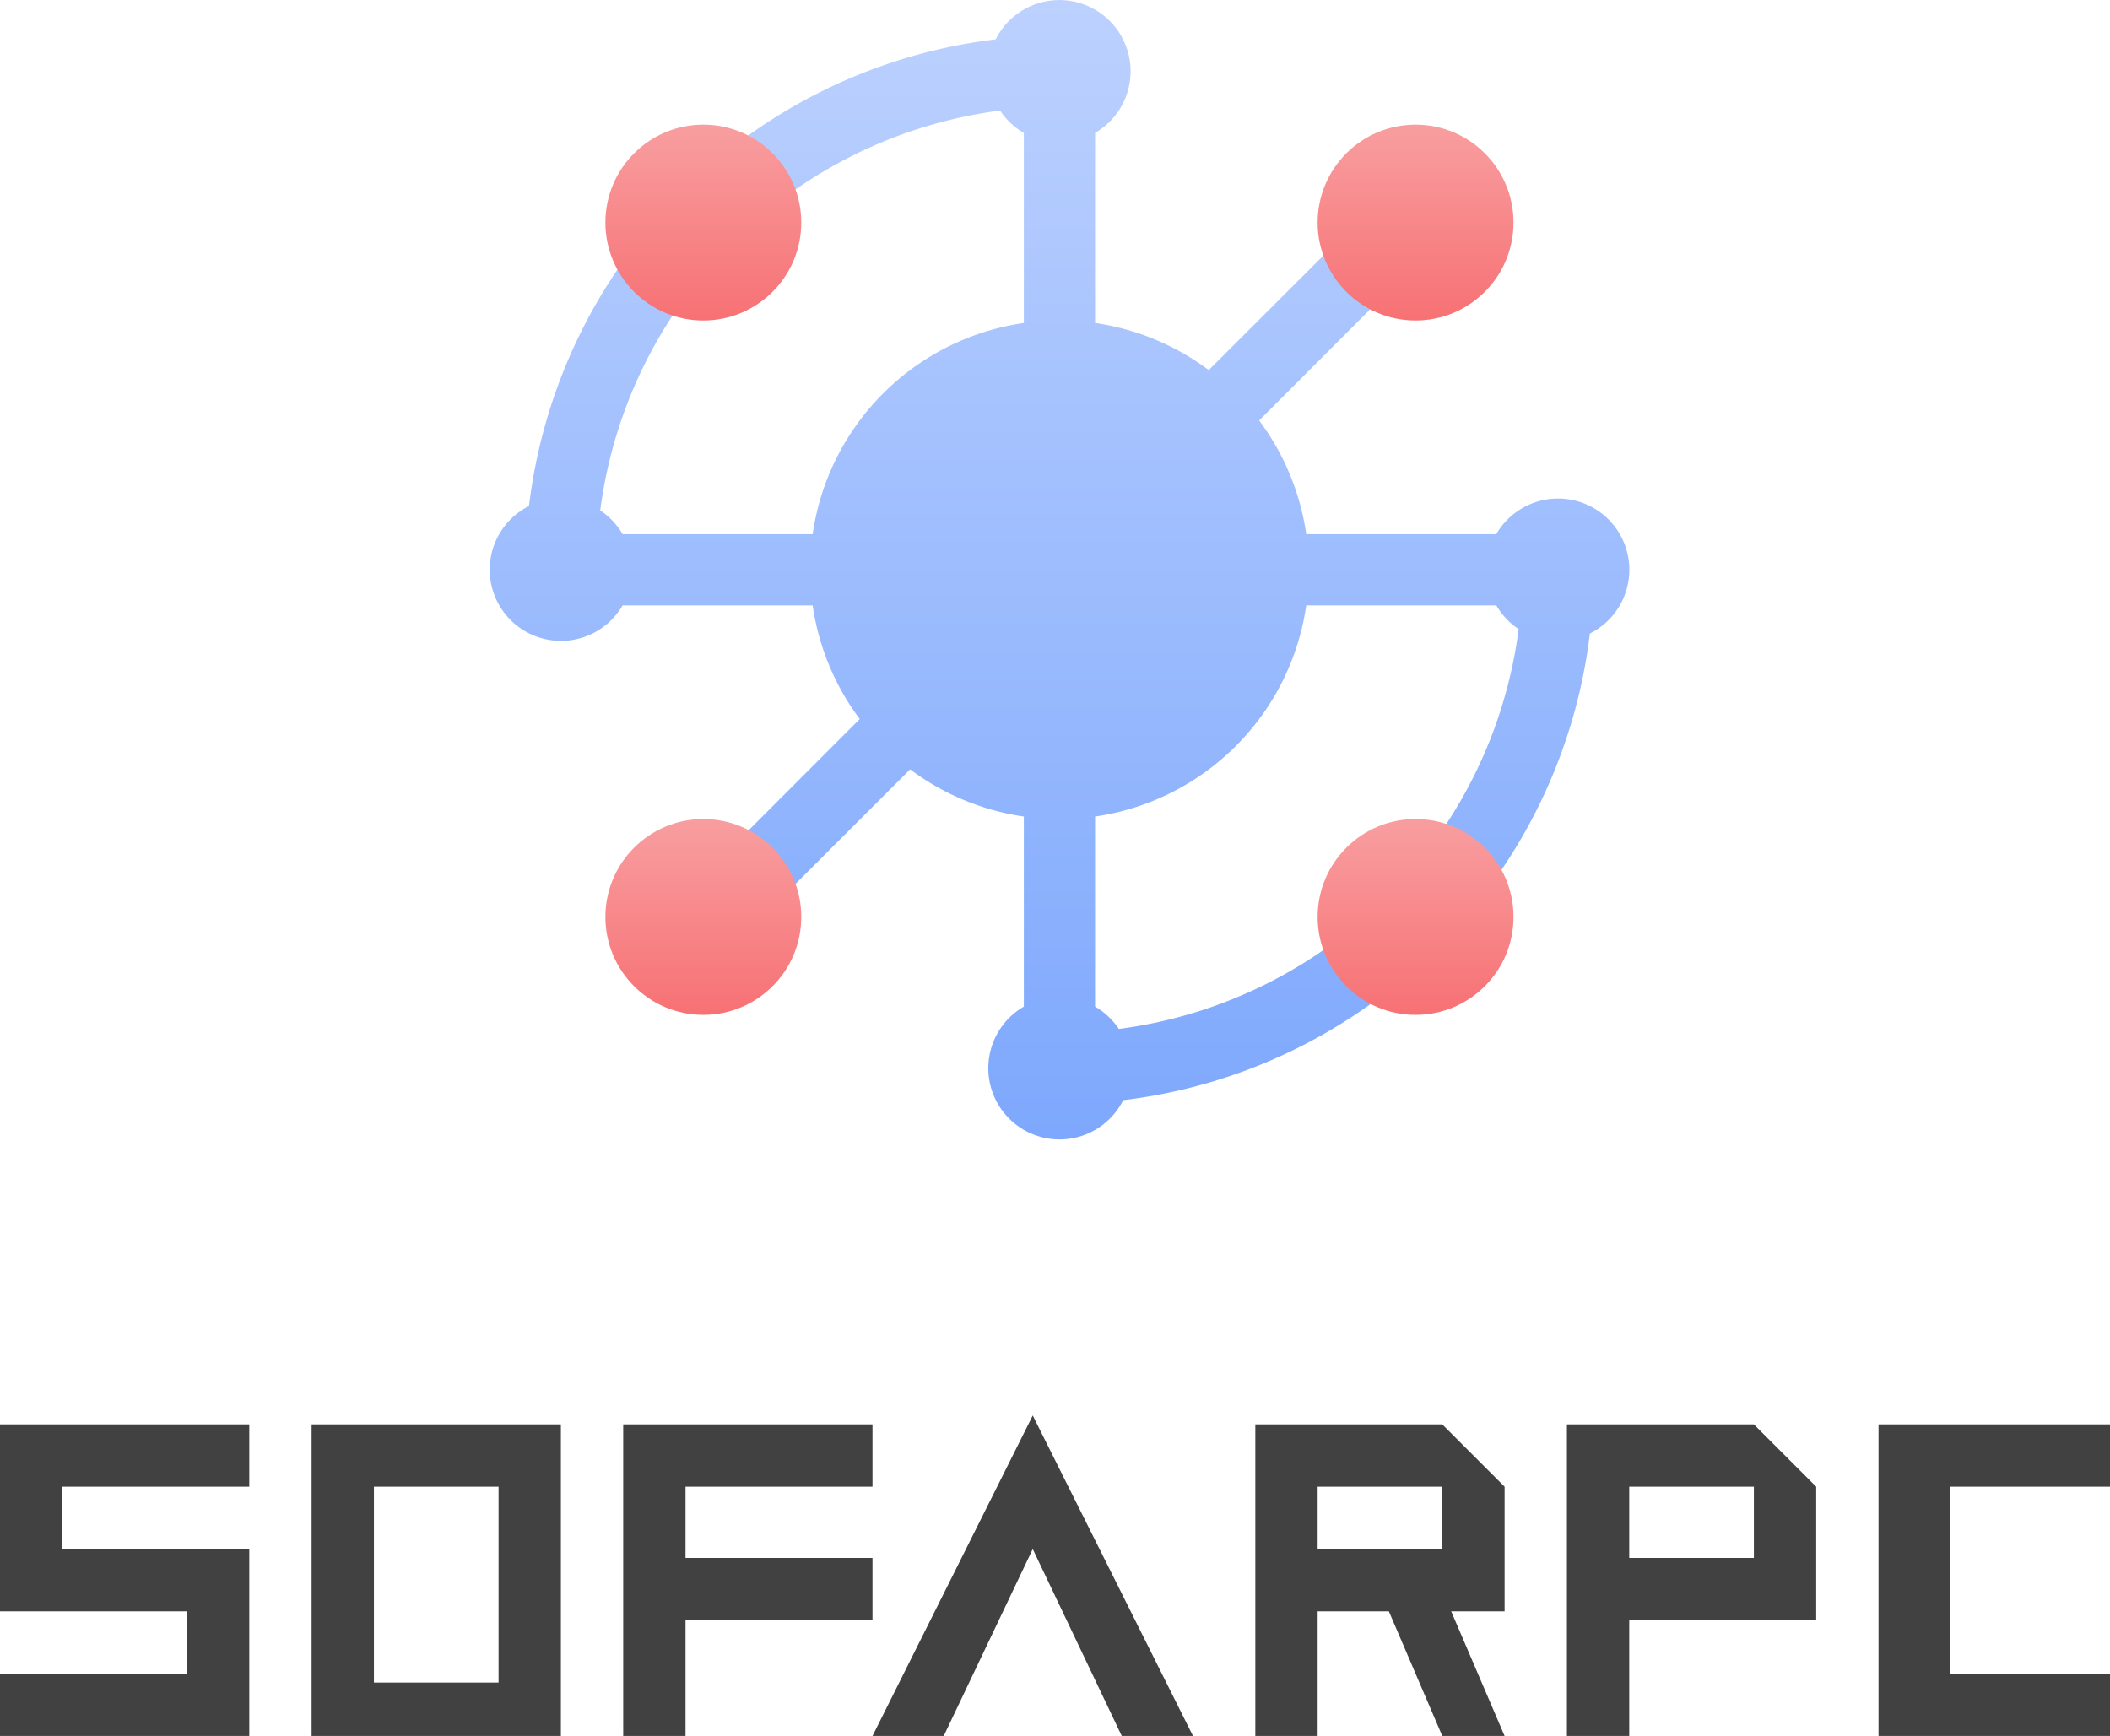 <svg xmlns="http://www.w3.org/2000/svg" xmlns:xlink="http://www.w3.org/1999/xlink" viewBox="0 0 237 195"><defs><style>.cls-1{fill-rule:evenodd;fill:url(#未命名的渐变_51);}.cls-2{fill:url(#未命名的渐变_56);}.cls-3{fill:url(#未命名的渐变_56-2);}.cls-4{fill:url(#未命名的渐变_56-3);}.cls-5{fill:url(#未命名的渐变_56-4);}.cls-6{fill:#414141;}</style><linearGradient id="未命名的渐变_51" x1="119" y1="128" x2="119" gradientUnits="userSpaceOnUse"><stop offset="0" stop-color="#7ea8fd"/><stop offset="1" stop-color="#bcd1fe"/></linearGradient><linearGradient id="未命名的渐变_56" x1="159" y1="114" x2="159" y2="92" gradientUnits="userSpaceOnUse"><stop offset="0" stop-color="#f77174"/><stop offset="1" stop-color="#f89ea0"/></linearGradient><linearGradient id="未命名的渐变_56-2" x1="159" y1="36" x2="159" y2="14" xlink:href="#未命名的渐变_56"/><linearGradient id="未命名的渐变_56-3" x1="79" x2="79" xlink:href="#未命名的渐变_56"/><linearGradient id="未命名的渐变_56-4" x1="79" y1="36" x2="79" y2="14" xlink:href="#未命名的渐变_56"/></defs><title>资源 3</title><g id="图层_2" data-name="图层 2"><g id="图层_1-2" data-name="图层 1"><path class="cls-1" d="M175,56a8,8,0,0,0-6.93,4H146.72a28,28,0,0,0-5.29-12.77L160,28.64,154.36,23,135.77,41.57A28,28,0,0,0,123,36.28V14.93A8,8,0,1,0,111.84,4.42,60,60,0,0,0,59.42,56.84,8,8,0,1,0,69.93,68H91.28a28,28,0,0,0,5.29,12.77L78,99.36,83.64,105l18.59-18.58A28,28,0,0,0,115,91.72v21.35a8,8,0,1,0,11.16,10.51,60,60,0,0,0,52.42-52.42A8,8,0,0,0,175,56ZM115,36.28A28,28,0,0,0,91.28,60H69.93a8.11,8.11,0,0,0-2.51-2.67,52.06,52.06,0,0,1,44.91-44.91A8.11,8.11,0,0,0,115,14.93Zm10.67,79.3a8.11,8.11,0,0,0-2.67-2.51V91.72A28,28,0,0,0,146.72,68h21.35a8.11,8.11,0,0,0,2.51,2.67A52.06,52.06,0,0,1,125.67,115.58Z"/><circle class="cls-2" cx="159" cy="103" r="11"/><circle class="cls-3" cx="159" cy="25" r="11"/><circle class="cls-4" cx="79" cy="103" r="11"/><circle class="cls-5" cx="79" cy="25" r="11"/><polygon class="cls-6" points="0 181 21 181 21 188 0 188 0 195 28 195 28 174 7 174 7 167 28 167 28 160 0 160 0 181"/><path class="cls-6" d="M141,160v35h7V181h8l6,14h7l-6-14h6V167l-7-7Zm21,14H148v-7h14Z"/><path class="cls-6" d="M176,160v35h7V182h21V167l-7-7Zm21,15H183v-8h14Z"/><path class="cls-6" d="M35,195H63V160H35Zm7-28H56v22H42Z"/><polygon class="cls-6" points="98 175 77 175 77 167 98 167 98 160 70 160 70 195 77 195 77 182 98 182 98 175"/><polygon class="cls-6" points="237 167 237 160 211 160 211 195 237 195 237 188 219 188 219 167 237 167"/><polygon class="cls-6" points="98 195 106 195 116 174 126 195 134 195 116 159 98 195"/></g></g></svg>